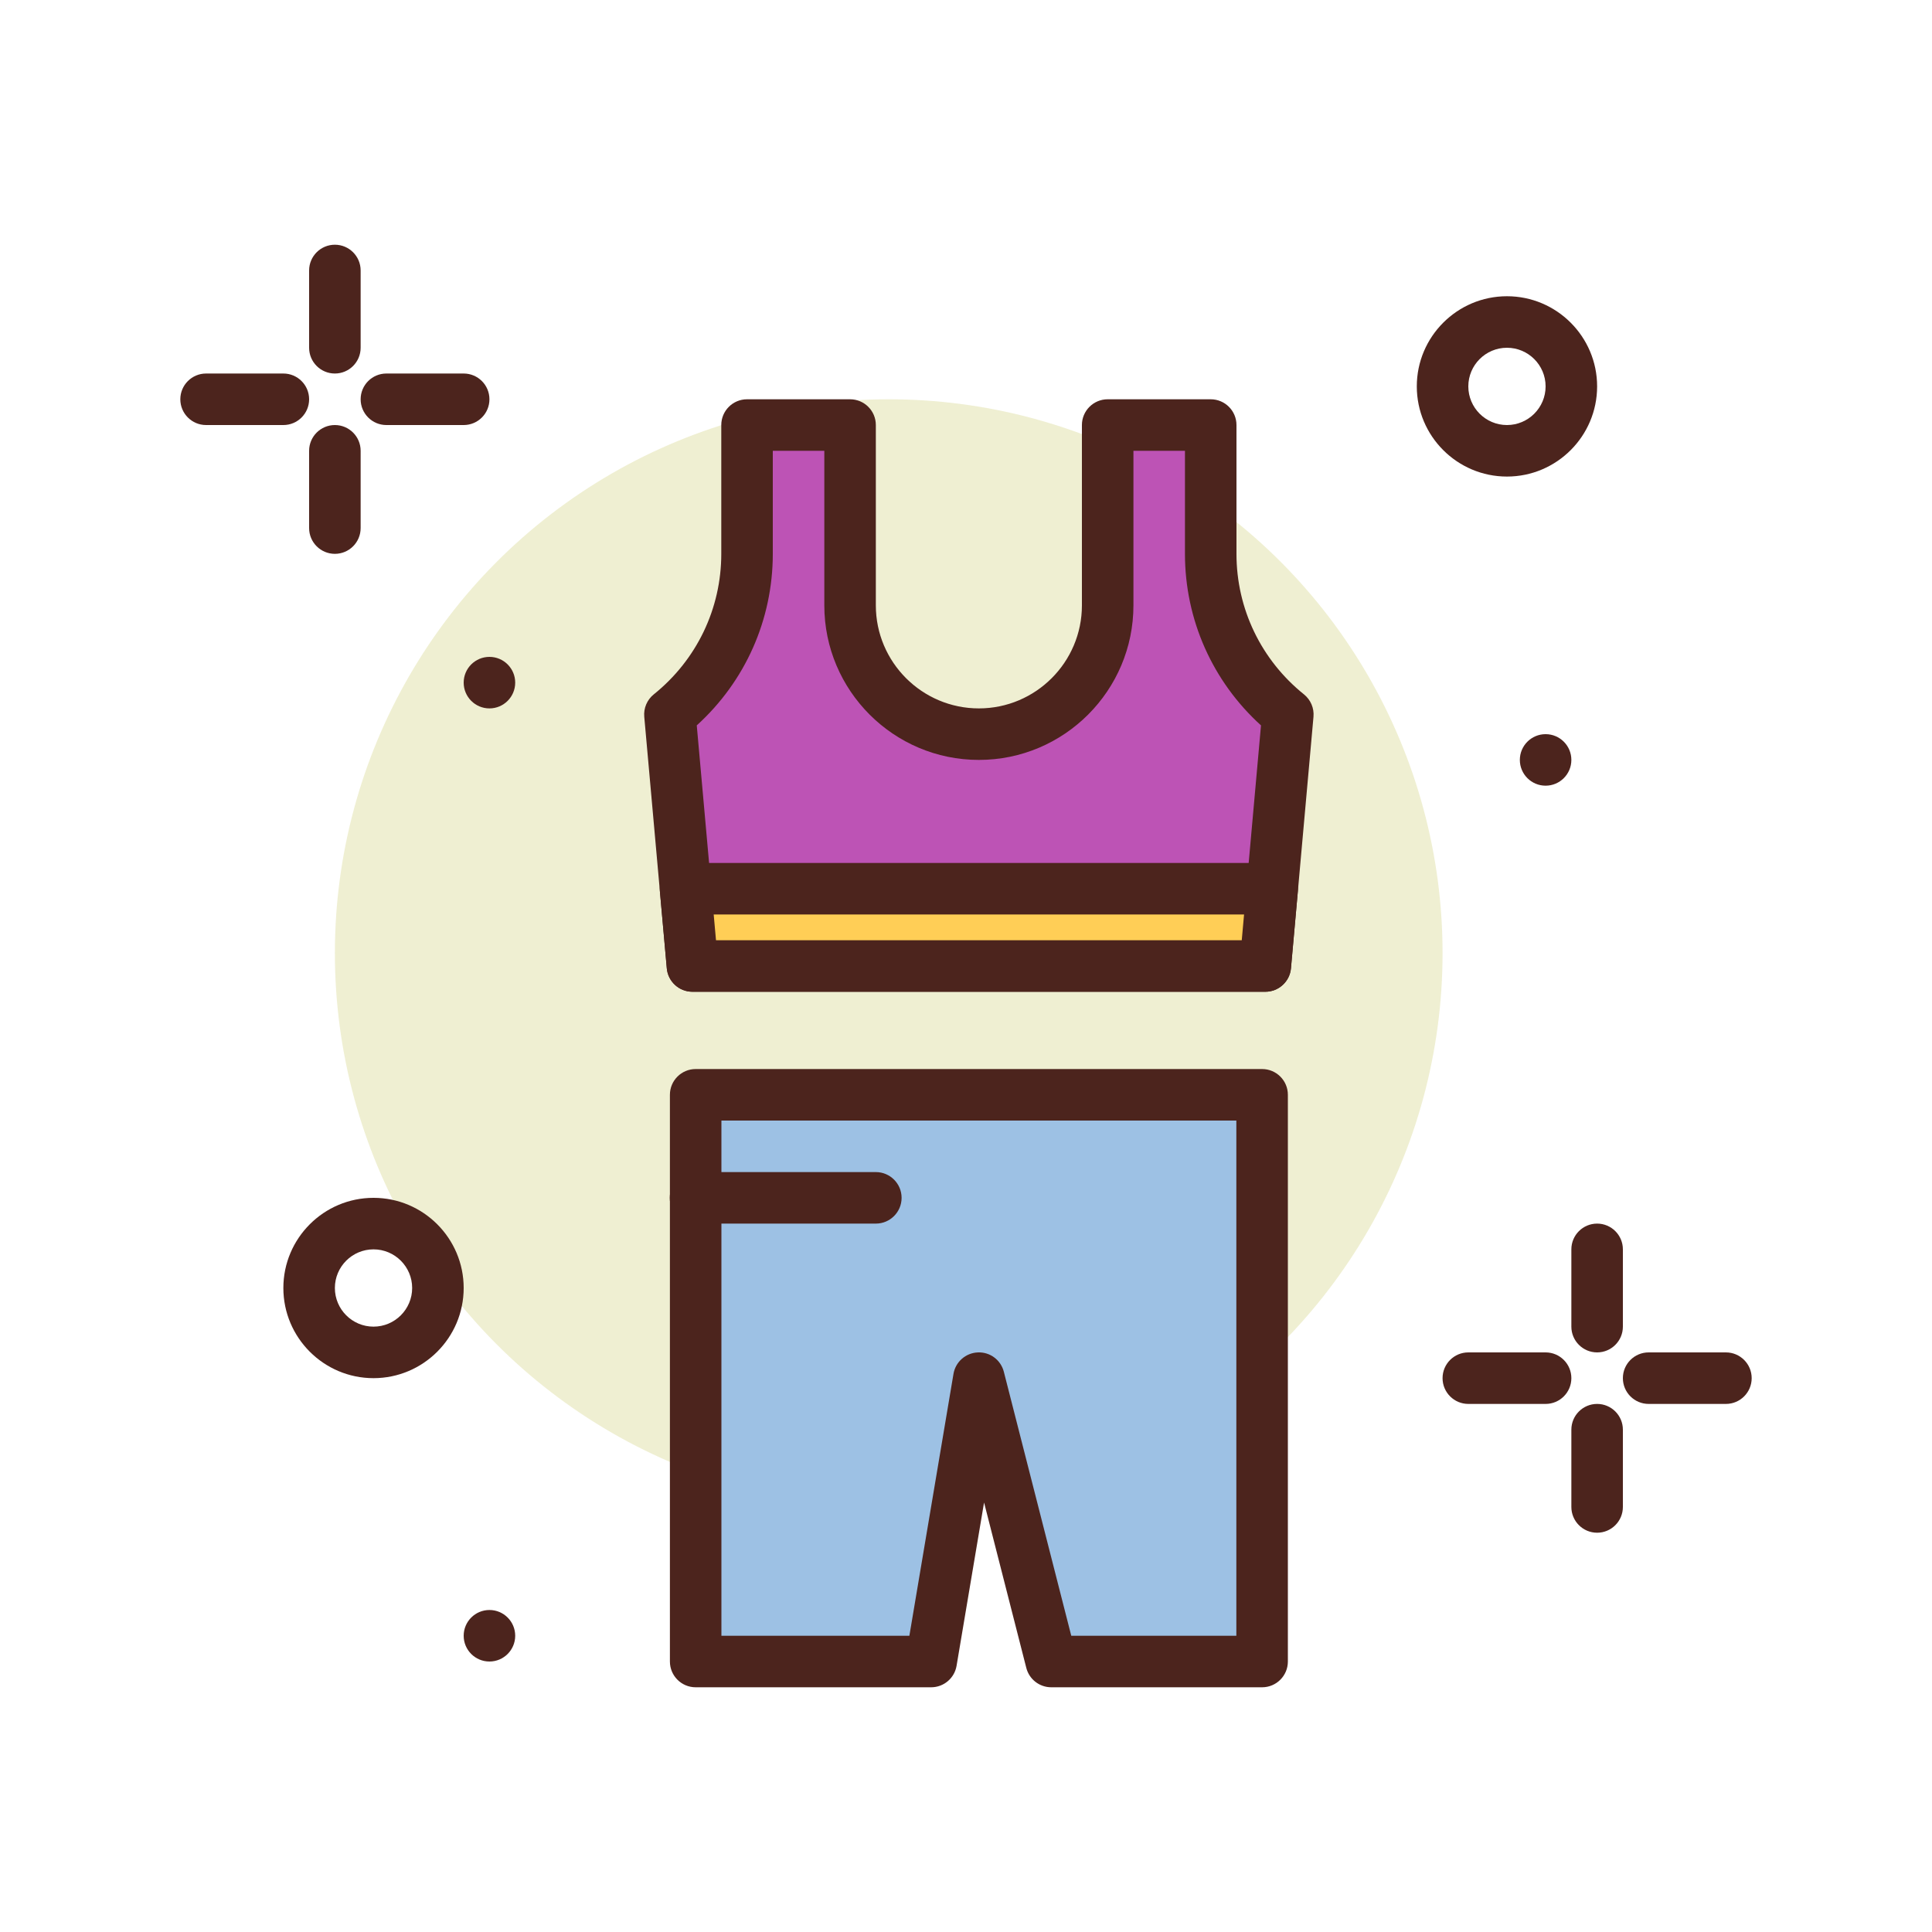 <svg id="yoga_x5F_outfit" enable-background="new 0 0 300 300" height="512" viewBox="0 0 300 300" width="512" xmlns="http://www.w3.org/2000/svg"><circle cx="138" cy="148" fill="#efefd2" r="86"/><g fill="#4c241d"><path d="m52 58c-2.209 0-4-1.791-4-4v-12c0-2.209 1.791-4 4-4s4 1.791 4 4v12c0 2.209-1.791 4-4 4z"/><path d="m52 86c-2.209 0-4-1.791-4-4v-12c0-2.209 1.791-4 4-4s4 1.791 4 4v12c0 2.209-1.791 4-4 4z"/><path d="m44 66h-12c-2.209 0-4-1.791-4-4s1.791-4 4-4h12c2.209 0 4 1.791 4 4s-1.791 4-4 4z"/><path d="m72 66h-12c-2.209 0-4-1.791-4-4s1.791-4 4-4h12c2.209 0 4 1.791 4 4s-1.791 4-4 4z"/><path d="m248 210c-2.209 0-4-1.791-4-4v-12c0-2.209 1.791-4 4-4s4 1.791 4 4v12c0 2.209-1.791 4-4 4z"/><path d="m248 238c-2.209 0-4-1.791-4-4v-12c0-2.209 1.791-4 4-4s4 1.791 4 4v12c0 2.209-1.791 4-4 4z"/><path d="m240 218h-12c-2.209 0-4-1.791-4-4s1.791-4 4-4h12c2.209 0 4 1.791 4 4s-1.791 4-4 4z"/><path d="m268 218h-12c-2.209 0-4-1.791-4-4s1.791-4 4-4h12c2.209 0 4 1.791 4 4s-1.791 4-4 4z"/><circle cx="76" cy="106" r="4"/><circle cx="76" cy="254" r="4"/><circle cx="240" cy="118" r="4"/><path d="m234 74c-7.72 0-14-6.28-14-14s6.28-14 14-14 14 6.28 14 14-6.28 14-14 14zm0-20c-3.309 0-6 2.691-6 6s2.691 6 6 6 6-2.691 6-6-2.691-6-6-6z"/><path d="m58 214c-7.72 0-14-6.28-14-14s6.28-14 14-14 14 6.28 14 14-6.28 14-14 14zm0-20c-3.309 0-6 2.691-6 6s2.691 6 6 6 6-2.691 6-6-2.691-6-6-6z"/></g><path d="m188 86v-20h-16v28c0 11.046-8.954 20-20 20s-20-8.954-20-20v-28h-16v20c0 10.089-4.68 19.074-11.975 24.94l3.498 39.06h88.954l3.498-39.06c-7.295-5.866-11.975-14.851-11.975-24.94z" fill="#bd53b5"/><path d="m196.477 154h-88.954c-2.071 0-3.799-1.58-3.984-3.644l-3.499-39.061c-.12-1.332.435-2.636 1.478-3.474 6.662-5.354 10.482-13.308 10.482-21.821v-20c0-2.209 1.791-4 4-4h16c2.209 0 4 1.791 4 4v28c0 8.822 7.178 16 16 16s16-7.178 16-16v-28c0-2.209 1.791-4 4-4h16c2.209 0 4 1.791 4 4v20c0 8.513 3.82 16.467 10.481 21.822 1.042.838 1.597 2.142 1.478 3.474l-3.498 39.061c-.185 2.062-1.913 3.643-3.984 3.643zm-85.296-8h81.638l2.988-33.362c-7.531-6.829-11.807-16.418-11.807-26.638v-16h-8v24c0 13.233-10.766 24-24 24s-24-10.767-24-24v-24h-8v16c0 10.219-4.277 19.81-11.807 26.638z" fill="#4c241d"/><path d="m195.979 170h-87.958v88h36.569l7.41-44 11.238 44h32.741z" fill="#9dc1e4"/><path d="m195.979 262h-32.741c-1.828 0-3.423-1.239-3.875-3.01l-6.558-25.679-4.27 25.353c-.324 1.926-1.992 3.336-3.944 3.336h-36.569c-2.209 0-4-1.791-4-4v-88c0-2.209 1.791-4 4-4h87.958c2.209 0 4 1.791 4 4v88c-.001 2.209-1.792 4-4.001 4zm-29.634-8h25.634v-80h-79.958v80h29.186l6.849-40.664c.314-1.864 1.89-3.254 3.778-3.332 1.897-.089 3.575 1.175 4.042 3.006z" fill="#4c241d"/><path d="m106.449 138 1.074 12h88.954l1.075-12z" fill="#ffce56"/><path d="m196.477 154h-88.954c-2.071 0-3.799-1.581-3.984-3.644l-1.075-12c-.1-1.118.274-2.228 1.032-3.056.757-.829 1.829-1.301 2.952-1.301h91.103c1.123 0 2.194.472 2.952 1.301.758.828 1.132 1.938 1.032 3.056l-1.075 12c-.184 2.063-1.912 3.644-3.983 3.644zm-85.296-8h81.638l.358-4h-82.355z" fill="#4c241d"/><path d="m136 190h-28c-2.209 0-4-1.791-4-4s1.791-4 4-4h28c2.209 0 4 1.791 4 4s-1.791 4-4 4z" fill="#4c241d"/></svg>